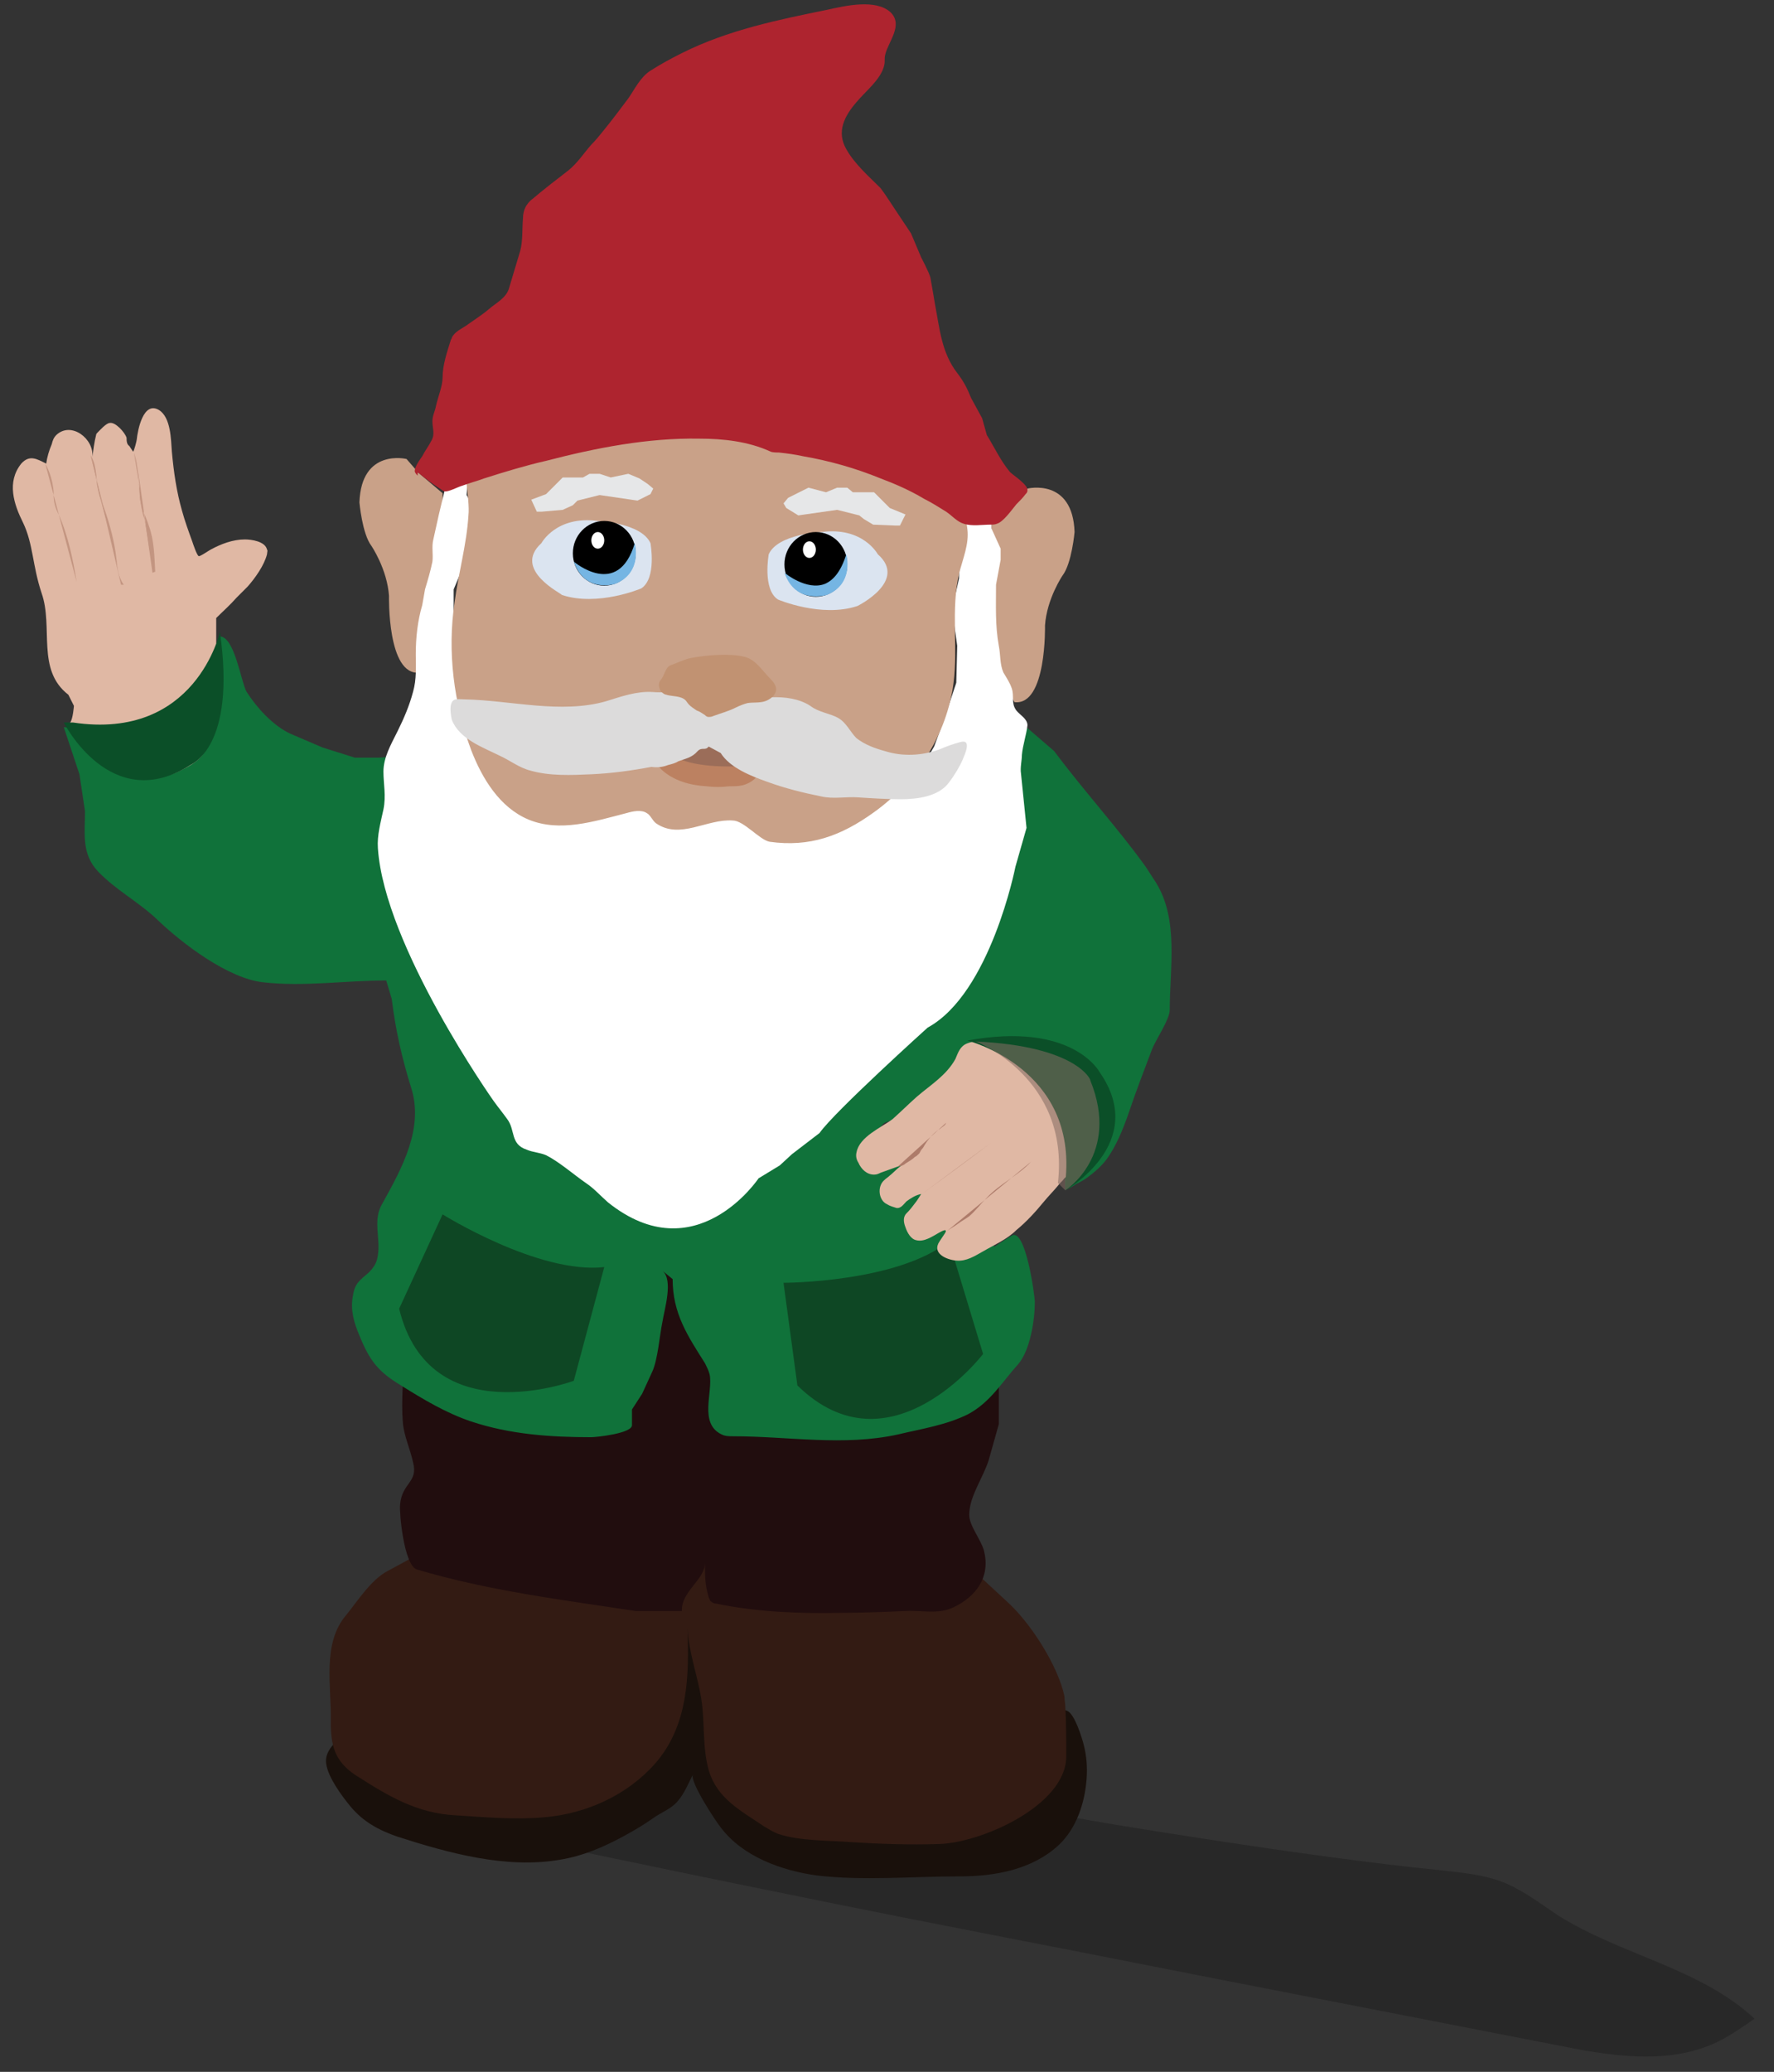 <?xml version="1.0" encoding="utf-8"?>
<!-- Generator: Adobe Illustrator 20.0.0, SVG Export Plug-In . SVG Version: 6.00 Build 0)  -->
<svg preserveAspectRatio="xMidYMid slice" width="365px" height="426px" version="1.1" id="Layer_1" xmlns="http://www.w3.org/2000/svg" xmlns:xlink="http://www.w3.org/1999/xlink" x="0px" y="0px"
	 viewBox="0 0 192 224.6" style="enable-background:new 0 0 192 224.6;" xml:space="preserve">
<rect x="0" y="0" width="192" height="224.6" fill="#333333" stroke="none"/>
<style type="text/css">
	.st0{opacity:0.21;}
	.st1{fill:#E0B8A4;}
	.st2{fill:#10723A;}
	.st3{fill:#19100B;}
	.st4{fill:#331B13;}
	.st5{fill:#210D0E;}
	.st6{fill:#C9A188;}
	.st7{fill:#0E4724;}
	.st8{fill:#C39581;}
	.st9{fill:#AD7B6A;}
	.st10{fill:#0B4F28;}
	.st11{opacity:0.56;fill:#846C63;}
	.st12{fill:#FFFFFF;}
	.st13{fill:#9B6D59;}
	.st14{fill:#BC8161;}
	.st15{fill:#DCDBDB;}
	.st16{fill:#C19272;}
	.st17{fill:#DBE4F0;}
	.st18{fill:none;stroke:#EC008C;stroke-width:0.216;stroke-miterlimit:10;}
	.st19{fill:#75B5E3;}
	.st20{fill:#E6E7E8;}
	.st21{fill:#AE242F;}
</style>
<path id="XMLID_19204_" class="st0" d="M117.3,197c-0.6,0,24.8,4.2,38.3,5.5c2.6,0.3,5.2,0.5,7.5,1.5c2,0.9,3.7,2.2,5.5,3.4
	c6.8,4.3,15.4,5.7,21.3,11.2c-1.3,0.9-2.6,1.8-4,2.5c-5.4,2.6-11.8,1.5-17.7,0.3c-8.7-1.7-17.5-3.4-26.2-5.1
	c-11.9-2.3-23.9-4.7-35.8-7c-14.5-2.8-37.4-7.5-51.9-10.6l10.7-5.6l10.7-4.1l8.5,3.8"/>
<path id="XMLID_27972_" class="st1" d="M23.4,69.8v-2.7c0.7-0.7,1.5-1.4,2.2-2.2c0.4-0.4,0.8-0.8,1.2-1.2c0.8-0.9,1.8-2.3,2.1-3.5
	c0-0.2,0.1-0.4,0-0.5c-0.2-0.9-1.7-1.1-2.4-1.1c-1.3,0-2.6,0.5-3.7,1.1c-0.2,0.1-1.2,0.8-1.3,0.7c-0.2-0.1-0.6-1.3-0.7-1.6
	c-0.4-1.1-0.8-2.2-1.1-3.3c-0.6-2.1-0.9-4.2-1.1-6.4c-0.1-1.3-0.1-3.7-1.4-4.5c-1.7-1-2.3,2.2-2.4,3.2c0,0.1-0.3,1.3-0.4,1.3
	c0,0-0.4-0.6-0.4-0.6c-0.3-0.2-0.3-0.6-0.3-0.9c-0.2-0.6-1.2-1.7-1.8-1.6c-0.4,0-1.1,0.8-1.4,1.1c-0.1,0.1-0.1,0.2-0.1,0.2
	c-0.2,0.8-0.3,1.6-0.4,2.4c0.2-2-2.3-3.9-3.9-2.4c-0.3,0.3-0.4,0.6-0.5,1C5.3,49,5.1,49.7,5,50.4c-1-0.5-1.8-1-2.7,0
	c-1.6,2-0.8,4.4,0.2,6.4c1.1,2.3,1,4.6,2,7.6c1.3,3.7-0.6,8.3,2.9,11L8,76.6c0,0-0.1,1.4-0.4,1.8c-0.3,0.3,2.5,2.7,2.5,2.7l2.1,5
	l8.5-1.3l5.3-2.5l-1.6-9.3L23.4,69.8z"/>
<polygon id="XMLID_27971_" class="st2" points="92.7,127.4 96.6,125.9 100.7,125.2 102.8,128.1 107.2,132.8 107.9,136.7 
	100.5,138.1 94.1,133.1 "/>
<path id="XMLID_27968_" class="st3" d="M37.3,187.7c-0.9,0.9-2.2,1.9-2,3.3c0.2,1.5,1.7,3.5,2.6,4.6c1.4,1.7,3.1,2.6,5.1,3.3
	c5.6,1.8,11.8,3.5,17.6,2.5c2.5-0.4,4.8-1.4,7-2.6c1.1-0.6,2.1-1.2,3.1-1.9c0.8-0.6,2-1,2.7-1.9c0.7-0.8,1.1-1.9,1.6-2.8
	c-0.4,0.7,2.5,5.1,3,5.7c2.4,3.2,6.7,4.7,10.4,5.2c5,0.6,10.4,0.1,15.5,0.1c3.7,0,7.8-0.7,10.7-3.4c1.9-1.8,2.8-4.5,3-7.1
	c0.1-1.3,0-2.5-0.3-3.7c-0.2-0.8-1-3.4-1.8-3.7l-8.5-3l-23.4-1.8l-6.7-4.1L65.7,176l-18.4,6.9C47.3,182.9,37.3,187.7,37.3,187.7z"/>
<path id="XMLID_27896_" class="st4" d="M46.7,167.6c0,0-4.8,2.6-4.8,2.6c-1.7,0.9-3.2,3.2-4.4,4.7c-2.7,3.1-1.6,7.8-1.7,11.6
	c0,2.5,0.4,4.2,2.6,5.7c3.6,2.3,6.7,4.2,11,4.4c3.1,0.2,6.4,0.5,9.6,0.2c4.5-0.4,8.9-2.4,11.9-5.8c3.6-4.1,3.7-9.5,3.5-14.7
	c0.1,2.5,1.1,5.2,1.5,7.7c0.4,2.5,0.1,5.2,0.8,7.7c0.9,3.1,3.5,4.4,6,6.1c0.5,0.3,1,0.6,1.5,0.8c2.4,0.8,5.5,0.7,8,0.9
	c3.1,0.2,6.3,0.3,9.4,0.2c4.5-0.1,13.7-4.1,13.8-9.4c0-1.8,0-3.6-0.1-5.4c0-0.4-0.1-0.8-0.1-1.2c-0.7-3.3-3.7-8-6.3-10.3l-2.7-2.5
	l-1.5-1.2l-12.8-2.2l-15.1-3.2l-15.4,1.5L46.7,167.6z"/>
<path id="XMLID_27893_" class="st5" d="M43.7,146.8c0,2.4-0.3,4.9-0.1,7.3c0.1,1.4,0.8,2.9,1.1,4.3c0.6,2.2-1.2,2.2-1.4,4.6
	c-0.1,0.8,0.4,6.5,1.8,7c7.7,2.3,15.8,3.3,23.7,4.5c1.7,0,3.3,0,5,0c-0.1-2.1,2.5-3.4,2.5-5.2c0,1.4,0,2.4,0.4,3.7
	c0.1,0.2,0.1,0.4,0.3,0.5c0.1,0.1,0.3,0.2,0.5,0.2c4.4,0.9,9,1.1,13.5,1c2.3,0,4.7-0.1,7-0.2c1.8-0.1,3.5,0.4,5.2-0.4
	c2.5-1.2,4-3.3,3.3-6.1c-0.3-1.2-1.6-2.7-1.6-3.9c0-2,1.5-4,2.1-5.9l1.1-3.9v-1.5v-4.8l-14.1,3.2l-14.5-6.9l-3.2-6.7l-8.7-3
	l-3.2,4.1l-11.9,5.4L43.7,146.8z"/>
<path id="XMLID_27888_" class="st6" d="M107.3,56.8l2.6-2.2l1.3-1.5c0,0,4.9-1.2,5.1,4.7c0,0-0.3,3.4-1.3,4.7c0,0-1.7,2.5-1.9,5.4
	c0,0,0.2,8.7-3.3,8.3l-2.5-4.2v-7.3V56.8z"/>
<path id="XMLID_27836_" class="st6" d="M47.9,53.6l-2.6-2.2L44,49.9c0,0-4.9-1.2-5.1,4.7c0,0,0.3,3.4,1.3,4.7c0,0,1.7,2.5,1.9,5.4
	c0,0-0.2,8.7,3.3,8.3l2.5-4.2v-7.3V53.6z"/>
<path id="XMLID_27832_" class="st2" d="M108.1,81.5l3.1-2.5l2.9,2.5c3.2,4.3,6.8,8.2,9.9,12.5c0,0,1.1,1.7,1.1,1.7
	c2.5,4,1.5,9.3,1.5,13.8c0,1-1.5,3.2-1.9,4.2c-0.9,2.4-1.8,4.7-2.6,7.1c-0.6,1.7-1.3,3.4-2.3,4.8c-0.6,0.8-1.3,1.4-2.1,2
	c-0.4,0.3-0.8,0.5-1.2,0.7c-0.3,0.2-0.9,0.6-1.2,0.6c-0.1-1.4,0.2-2.9,0.3-4.3c0.1-1.4,0.3-2.9,0.3-4.3c0-0.4-0.1-0.8-0.3-1.1
	c-0.1-0.2-0.3-0.3-0.5-0.4c-0.9-0.6-1.7-1.2-2.5-1.9c-0.5-0.5-1.1-0.9-1.8-1.2c-0.7-0.4-1.5-0.5-2.3-0.8c-0.7-0.2-1.5-0.5-2.2-0.7
	c-1-0.3-1.4-0.1-2.3,0.6c-0.8,0.6-1.5,1.8-2.2,2.5c-0.3,0.3-0.7,0.5-1.1,0.8c-1.3,0.9-2.2,1.9-3.3,3c-0.4,0.4-1.3,0.3-1.8,0.7
	c-0.4,0.4-0.6,1.1-1.1,1.4c-0.4,0.3-0.6,0.4-0.8,0.9c-0.5,1-0.3,1.8,0.3,2.6c1.5,1.8,3.1,3.5,4.6,5.4c0.6,0.8,1.1,1.6,1.6,2.4
	c0.3,0.4,0.4,0.9,0.8,1.3c0.4,0.4,0.9,0.5,1.4,0.6c0.6,0.1,1.6,0.5,2.2,0.3c0.7-0.2,0.9-0.4,1.5-0.7c1.8-1,2.2-1.4,3.4-2.1
	c1.5-0.9,2.5,6.5,2.5,7.2c0,1.9-0.5,5.2-1.8,6.7c-1.8,2-3,4.1-5.4,5.4c-2.4,1.2-5.1,1.6-7.6,2.2c-5.9,1.3-11.9,0.2-17.8,0.2
	c-0.5,0-0.9,0-1.3-0.2c-2.5-1.2-0.9-4.6-1.3-6.5c-0.1-0.4-0.3-0.8-0.5-1.2c-1.9-3-3.5-5.4-3.5-9.1c0,0-1.1-0.9-1.1-0.9
	c1.2,1,0.2,4.2,0,5.5c-0.3,1.4-0.5,4.1-1.1,5.4l-1.1,2.4l-1.1,1.7c0,0,0,1.7,0,1.7c0,0.9-3.9,1.3-4.4,1.3c-4.4,0-8.8-0.3-13-1.7
	c-2.7-0.9-5.2-2.4-7.6-3.9c-2.5-1.5-3.4-2.7-4.5-5.4c-0.6-1.4-1-2.8-0.7-4.3c0.2-1.4,0.8-1.7,1.7-2.5c0.6-0.6,0.9-1.1,1-1.9
	c0.3-1.9-0.6-3.8,0.5-5.6c2.1-3.8,4.5-8.1,3.1-12.5c-1-3.2-1.7-6.3-2.1-9.6c0,0-0.6-2-0.6-2c-4.4,0-8.9,0.7-13.3,0.2
	c-3.8-0.4-8.8-4.2-11.5-6.8c-2-1.9-4.5-3.2-6.4-5.2c-1.8-1.9-1.4-4.1-1.4-6.5l-0.6-4l-1.7-5.1c0,0,2.2,0.3,2.2,0.3
	c0,0,1.5,2.1,1.6,2.4c1,1.6,2.5,2.5,4.5,2.8c1.3,0.2,2.7-0.1,3.9-0.6c1.5-0.7,2.9-1.4,3.4-3c0.4-1.2,0.4-2.6,0.4-3.9
	c0-0.6,1.4-5.9,0.9-5.9c0,0,0-1.9,0-1.9c1.6,0,2.3,5,2.9,6c1.1,1.7,2.8,3.6,4.7,4.5l3.5,1.5l3.5,1.1H41l3.1-0.2l2.4,6.7l35.7,14.1
	l16.4-7.6L108.1,81.5z"/>
<path id="XMLID_27761_" class="st7" d="M47.9,131.6c0,0,10.4,6.5,17.5,5.7l-3.3,12.3c0,0-15.6,5.8-18.9-7.8L47.9,131.6z"/>
<path id="XMLID_27758_" class="st7" d="M84.8,139c0,0,12.3,0,17.9-4.5l3.7,12.2c0,0-10.1,13.2-20.1,3.4L84.8,139z"/>
<path id="XMLID_27688_" class="st1" d="M104.7,113.1c-0.8,0.3-1,1-1.3,1.7c-1,1.8-2.7,2.8-4.2,4.1c-0.9,0.8-1.7,1.6-2.6,2.4
	c-1.2,0.9-3.6,1.9-3.9,3.6c-0.1,0.4,0,0.8,0.2,1.1c0.3,0.7,0.9,1.3,1.7,1.3c0.3,0,0.5-0.1,0.7-0.2c0.8-0.3,1.7-0.6,2.5-0.9
	c-0.5,0.2-1.1,0.9-1.5,1.2c-0.2,0.2-0.4,0.3-0.6,0.5c-0.8,0.7-0.6,2.2,0.3,2.6c0.3,0.2,0.7,0.3,1,0.4c0.5,0.1,0.8-0.4,1.1-0.7
	c0.4-0.3,1-0.7,1.6-0.8c0,0-0.5,0.8-0.6,0.9c-0.3,0.4-0.6,0.8-1,1.2c-0.4,0.4-0.3,1-0.1,1.5c0.2,0.6,0.6,1.3,1.2,1.4
	c0.8,0.2,1.7-0.4,2.4-0.8c0.2-0.1,1-0.6,0.7,0l0.4-0.1l-0.4,0.1c-0.2,0.3-0.4,0.6-0.6,0.9c-0.9,1.3,0.7,2,1.8,2.1
	c1.1,0.1,2-0.5,2.9-1c1.2-0.7,2.6-1.3,3.6-2.3c1.1-0.9,2.1-2,3-3.1c0.5-0.6,1-1.1,1.5-1.7c0.2-0.3,0.5-0.5,0.7-0.8
	c0.2-0.2,0.7-0.6,0.8-0.8l2.2-9.9c-0.7-0.8-1.4-1.5-2.1-2.3c-0.8-0.9-2.1-1.3-3.3-1.5c-0.5-0.1-1.3-0.6-1.8-0.4
	c-1.5,0.4-2.9-0.4-4.4-0.2C106.2,112.8,105.5,112.8,104.7,113.1C104.8,113.1,104.8,113.1,104.7,113.1z"/>
<path id="XMLID_27687_" class="st8" d="M5.1,50.3c0.9,3.4,1.8,6.7,2.7,10.1"/>
<path id="XMLID_27686_" class="st8" d="M9.8,49.5c0.6,0.9,0.6,2.1,0.7,3.2c0.1,0.5,0.2,1,0.4,1.6c0.4,1.6,0.9,3.2,1.3,4.8"/>
<path id="XMLID_27685_" class="st8" d="M14.5,49.2c0.7,2.2,0.4,4.6,1,6.8c0.2,0.6,0.4,1.2,0.6,1.9c0.1,0.6,0.2,1.3,0.1,1.9"/>
<path id="XMLID_27684_" class="st8" d="M4.9,50.4c0.5,0.9,0.8,1.9,0.9,3c0,0.4,0,0.9,0.1,1.3c0.1,0.5,0.3,0.9,0.5,1.3
	c1,2.3,1.5,4.8,1.9,7.2"/>
<path id="XMLID_27682_" class="st8" d="M10,50.2c0.5,1,0.4,2.2,0.7,3.3c0.1,0.6,0.4,1.2,0.6,1.8c0.6,1.7,1.1,3.6,1.3,5.4
	c0.1,1,0.2,2,0.8,2.8c-0.1,0-0.2,0-0.3,0"/>
<path id="XMLID_27680_" class="st8" d="M14.7,49.4c0.2,1.2,0.3,2.3,0.4,3.5c0,0.7,0,1.3,0.2,2c0.2,0.8,0.6,1.5,0.8,2.2
	c0.6,1.6,0.6,3.3,0.7,5c-0.1,0-0.2,0.1-0.3,0.1"/>
<path id="XMLID_27606_" class="st9" d="M97.2,126.4c0.3,0,0.6-0.1,0.8-0.3c0.3-0.2,0.7-0.4,1-0.7c0.2-0.1,0.3-0.2,0.5-0.4
	c0.1-0.2,0.2-0.4,0.4-0.6c0.5-0.9,1.1-1.6,1.9-2.1c0.2-0.2,0.5-0.3,0.6-0.6"/>
<path id="XMLID_27605_" class="st9" d="M99.5,129.6c2.6-1.9,5.2-3.8,7.7-5.7"/>
<path id="XMLID_27604_" class="st9" d="M102.5,133.4c0.4-0.3,0.8-0.5,1.2-0.8c0.4-0.3,0.8-0.5,1.2-0.8c0.7-0.6,1.2-1.3,1.9-2
	c1.4-1.5,3.4-2.4,4.8-3.9"/>
<path id="XMLID_27603_" class="st10" d="M104.7,112.8c0,0,12,3,10.6,15.3l0,0.9c0,0,9.1-5.1,3.7-12.8
	C119,116.2,116.1,110.7,104.7,112.8z"/>
<path id="XMLID_27598_" class="st11" d="M105.6,112.9c0,0,10.2,3.9,8.9,15.3l0.8,0.8c0,0,6-3.8,2.7-11.9
	C118.1,117.1,116.6,113.4,105.6,112.9z"/>
<path id="XMLID_27532_" class="st10" d="M23.8,68.6c0,0-2.6,11.8-15.9,9.8l-1,0c0,0,5.1,10.1,13.7,4.6
	C20.7,82.9,25.6,81.1,23.8,68.6z"/>
<path id="beard_1_" class="st12" d="M107.3,56.8v0.6l1,2.2v1.2l-0.5,2.7c0,2.3-0.1,4.4,0.3,6.6c0.2,1,0.1,2,0.5,2.9
	c0.3,0.5,0.7,1.1,0.9,1.7c0.3,0.9-0.1,1.6,0.5,2.4c0.4,0.5,1.2,0.9,1.2,1.6c-0.1,1-0.5,2.1-0.6,3.2c0,0.6-0.2,1.4-0.1,2l0.6,5.9
	l-1.2,4.2c0,0-2.7,13.7-9.5,17.4c0,0-10.1,9.1-11.7,11.4l-3,2.3l-1.3,1.2l-2.3,1.4c0,0-6.8,10.2-16.3,2.6c-0.8-0.7-1.5-1.5-2.4-2.1
	c-1.3-0.9-2.9-2.3-4.3-3c-0.7-0.3-1.4-0.3-2.1-0.6c-1.8-0.6-1.2-2.1-2.1-3.3c-0.5-0.7-1-1.3-1.5-2c0,0-11.8-16.7-12.5-27.3
	c-0.1-1.4,0.3-2.8,0.6-4.2c0.3-1.5,0-2.7,0-4.1c0-1.5,0.8-2.9,1.5-4.3c0.7-1.4,1.3-2.8,1.7-4.3c0.4-1.4,0.3-2.7,0.3-4.1
	c0-1.8,0.2-3.6,0.7-5.3L46,64c0.3-1,0.6-2,0.8-3c0.1-0.8-0.1-1.6,0.1-2.4l0.6-2.7l0.6-2.5l2.5-0.9l-0.1,1.3l0.8,1.4l-0.1,3.1
	l-0.9,1.7l-0.4,2.1l-0.8,1.9v2.5l0.5,9.2l0.4,2l1.3,3.7l0.8,1.7l0.8,1.5l2,2l0.7,1l2,0.9l3.6,0.7l2.4-0.2l3.5-1.4l2.8-0.2l1.3,1.5
	l3.4,0.4l1.8-0.9l3.7-0.1l3.2,0.8l4.6,1.7l2.5-0.6l1.7-1.7l4-1.8l2.9-3l1-0.8l1.1-1.9l1-2.7l1.4-4.2l0.1-4l-0.6-4.3l0.4-1.2l0.4-1.8
	v-1.8l-0.5-1.8l0.7-2.5H107.3z"/>
<path id="face_1_" class="st6" d="M50.5,52.6c0-0.5,0-0.9,0.2-1.1c0.5-0.7,3.6-1.1,4.4-1.3c6.8-1.9,13.6-3.7,20.7-4.2
	c8.6-0.6,17.6,0.9,24.7,5.8c2,1.4,4,3.3,4.2,5.7c0.2,1.6-0.5,3.2-0.9,4.8c-0.9,3.9-0.1,7.9-0.6,11.8c-0.7,5.6-4,10.7-8.6,14
	c-3.6,2.6-7,3.8-11.3,3.2c-1.1-0.2-2.8-2.3-4-2.3c-2.8-0.2-5.7,2.1-8.3,0.3c-0.4-0.3-0.6-0.9-1-1.1c-0.6-0.4-1.5-0.2-2.2,0
	c-3.5,0.9-7.2,2.1-10.6,0.7c-3.1-1.3-5-4.4-6.2-7.5c-1.9-5.1-2.6-10.7-1.8-16c0.4-3.1,1.3-6.2,1.5-9.4
	C50.8,55.1,50.6,53.6,50.5,52.6z"/>
<path id="XMLID_27529_" class="st13" d="M73.3,82.5l2.4,1.1l3.4,0.5l1.2-1.1c0,0-1.6-1.5-1.7-1.6c-0.1-0.1-2.3-1-2.3-1
	s-1.6,0.3-1.8,0.3c-0.1,0.1-1.6,1.2-1.6,1.2L73.3,82.5z"/>
<path id="XMLID_27524_" class="st14" d="M73.5,82.3c0.1,0.1,2.2,1.1,7.1,0.8c0.3,0.1,1.4,0.4,1.4,0.8c0.1,0.4-0.8,1-1.1,1.1
	c-0.6,0.3-1.3,0.3-2,0.3c-0.8,0.1-1.6,0.1-2.4,0c-1.8-0.1-3.6-0.6-4.9-1.8c-0.1-0.1-0.7-0.8-0.7-0.8C70.8,82.7,73.5,82.3,73.5,82.3z
	"/>
<path id="XMLID_27450_" class="st15" d="M72.3,83c0.4-0.1,0.8-0.2,1.1-0.4c0.8-0.3,1.5-0.4,2.1-1.1c0.5-0.5,0.8,0,1.2-0.5l1.3,0.7
	c1,1.6,3.3,2.5,5,3.1c1.9,0.7,3.9,1.2,5.9,1.6c1.3,0.3,2.7,0,4,0.1c1.5,0.1,3.1,0.2,4.6,0.2c1.8,0,4.1-0.3,5.2-1.8
	c0.6-0.8,1.1-1.6,1.5-2.5c0.2-0.5,1-2.2-0.2-1.9c-0.8,0.2-1.6,0.5-2.3,0.8c-1.9,0.7-4,0.8-5.9,0.2c-1.1-0.3-2.2-0.7-3.1-1.4
	c-0.7-0.7-1.1-1.7-2-2.2c-0.9-0.5-2.1-0.6-3-1.3c-2.3-1.5-6.2-1-8.6,0.1l-2.2,1c0,0-1.4-0.7-1.4-0.7c-0.7-0.4-1.2-1.1-1.9-1.5
	c-0.8-0.5-2-0.3-3-0.4c-1.7-0.1-3.4,0.5-5,1c-4.9,1.4-10.3-0.1-15.3-0.2c-0.8,0-1.3-0.2-1.5,0.6c-0.1,0.4,0,1.2,0.1,1.6
	c0.8,2.1,3.4,3,5.2,3.9c1.1,0.5,2.1,1.3,3.3,1.6c2.1,0.6,4.4,0.5,6.6,0.4c2.2-0.1,4.4-0.4,6.5-0.8C71.2,83.3,71.8,83.2,72.3,83z"/>
<path id="XMLID_27449_" class="st16" d="M72.2,75.4c-0.3,0-0.5-0.2-0.7-0.4c-0.2-0.4-0.3-0.8,0-1.2c0.4-0.4,0.5-1.4,1.1-1.6
	c0.6-0.2,1.6-0.7,2.3-0.8c1.7-0.3,4.1-0.5,5.7-0.1c1.2,0.3,1.9,1.5,2.8,2.4c0.3,0.3,0.6,0.7,0.6,1.1c0,0.6-0.6,1.1-1.2,1.3
	s-1.3,0.1-1.9,0.2c-0.4,0.1-0.9,0.3-1.3,0.5c-0.8,0.4-1.6,0.6-2.4,0.9c-0.2,0.1-0.4,0.1-0.5,0.1c-0.2,0-0.3-0.1-0.4-0.2
	c-0.3-0.2-0.6-0.4-0.9-0.5c-0.3-0.2-0.6-0.4-0.8-0.6c-0.2-0.2-0.3-0.4-0.4-0.5c-0.5-0.5-1.4-0.4-2.1-0.6"/>
<path id="XMLID_27446_" class="st17" d="M58.6,59c0,0,1.6-3,6.1-2.4c0,0,4.7,0.2,5.7,2.4c0,0,0.7,3.8-1,4.9c0,0-4.7,2-8.6,0.7
	C60.9,64.5,55.4,61.9,58.6,59z"/>
<ellipse id="XMLID_27444_" cx="65.4" cy="60.1" rx="3.4" ry="3.5"/>
<path id="XMLID_27399_" class="st17" d="M95,60.2c0,0-1.6-3-6.1-2.4c0,0-4.7,0.2-5.7,2.4c0,0-0.7,3.8,1,4.9c0,0,4.7,2,8.6,0.7
	C92.8,65.8,98.3,63.1,95,60.2z"/>
<ellipse id="XMLID_27398_" cx="88.3" cy="61.3" rx="3.4" ry="3.5"/>
<ellipse id="XMLID_27397_" class="st12" cx="64.7" cy="58.7" rx="0.7" ry="0.9"/>
<ellipse id="XMLID_27396_" class="st12" cx="87.6" cy="59.7" rx="0.7" ry="0.9"/>
<path id="XMLID_27395_" class="st18" d="M62.1,61"/>
<path id="XMLID_27394_" class="st19" d="M62.1,61c0,0,4.8,4.1,6.6-2c0,0,0.9,3.2-2.1,4.4C66.6,63.4,63.3,64.5,62.1,61z"/>
<path id="XMLID_27392_" class="st19" d="M84.9,62.2c0,0,2.4,2,4.4,1.2c0.9-0.4,1.7-1.3,2.3-3.2c0,0,0.9,3.2-2.1,4.4
	C89.5,64.6,86.1,65.7,84.9,62.2z"/>
<polygon id="XMLID_27390_" class="st20" points="59.1,53.7 60.9,51.9 62,51.9 63.1,51.9 63.8,51.5 64.9,51.5 66.1,51.9 68,51.5 
	69.2,52 70.1,52.6 70.7,53.1 70.4,53.7 69,54.4 64.9,53.8 62.5,54.4 62,54.9 60.9,55.4 58.6,55.6 58.1,55.6 57.5,54.3 "/>
<polygon id="XMLID_19206_" class="st20" points="96.3,55.2 94.6,53.5 93.4,53.5 92.3,53.5 91.7,53 90.6,53 89.4,53.5 87.5,53 
	86.3,53.6 85.3,54.1 84.8,54.7 85.1,55.2 86.4,56 90.6,55.4 93,56 93.5,56.4 94.5,57 96.9,57.1 97.4,57.1 98,55.9 "/>
<path id="XMLID_19203_" class="st21" d="M45.3,51.4c0.8,0.7,1.7,1.3,2.6,1.9c0.1,0,0.1,0.1,0.2,0.1c0.4,0.1,1.5-0.5,1.9-0.6
	c0.8-0.3,1.6-0.5,2.4-0.8c2.2-0.7,4.5-1.4,6.7-1.9c5.4-1.4,11-2.5,16.6-2.4c2.6,0,5.3,0.3,7.7,1.4c0.2,0.1,0.7,0.1,0.9,0.1
	c0.9,0.1,1.7,0.2,2.6,0.4c2.9,0.5,5.7,1.3,8.4,2.4c1.6,0.6,3.2,1.3,4.7,2.2c0.8,0.4,1.6,0.9,2.4,1.4c0.6,0.4,1.2,1.1,1.9,1.3
	c0.9,0.3,2,0.1,2.9,0.1c0.2,0,0.5,0,0.7-0.1c0.7-0.2,1.6-1.5,2.1-2.1c0.4-0.4,0.7-0.7,1-1.1c0.1-0.1,0.2-0.2,0.2-0.4
	c0.1-0.6-1.5-1.6-1.9-2c-1-1.2-1.7-2.7-2.5-4l-0.5-1.8l-1.2-2.2c-0.4-1-0.8-1.8-1.5-2.7c-1.7-2.2-1.9-4.8-2.4-7.4
	c0,0-0.4-2.4-0.5-2.9c-0.1-0.5-1-2.2-1-2.2l-1.1-2.6l-1.8-2.7c0,0-1.1-1.7-1.5-2.2c-1.3-1.3-2.8-2.6-3.7-4.2
	c-1.1-1.9-0.2-3.6,1.1-5.1c0.9-1.1,2.7-2.5,3-4c0.1-0.4,0-0.7,0.1-1.1c0.3-1.4,2-3.2,0.6-4.6c-1.6-1.5-5-0.7-6.8-0.3
	c-5.4,1.1-10.8,2.2-15.8,4.7c-1.2,0.6-2.3,1.2-3.4,1.9c-1.1,0.7-1.7,2-2.4,3c-0.9,1.2-1.8,2.4-2.7,3.5c-0.4,0.5-0.8,1-1.3,1.5
	c-0.8,0.9-1.5,2-2.5,2.8c-1.3,1-2.6,2-3.9,3.1c-0.3,0.2-0.5,0.5-0.7,0.8c-0.2,0.4-0.3,0.8-0.3,1.3c-0.1,1.1,0,2.4-0.3,3.5
	c-0.4,1.3-0.8,2.7-1.2,4c-0.3,1.1-1.4,1.6-2.2,2.3c-0.7,0.6-1.5,1.1-2.2,1.6c-0.5,0.4-1.3,0.7-1.7,1.3c-0.1,0.1-0.1,0.3-0.2,0.4
	c-0.4,1.3-0.9,2.7-0.9,4.1c0,0.9-0.5,2.1-0.7,3c-0.1,0.6-0.4,1.1-0.4,1.7c0,0.8,0.3,1.4-0.1,2.1c-0.3,0.6-0.7,1.1-1,1.7
	c-0.2,0.3-0.9,1.2-0.8,1.7c0.1,0.2,0.2,0.3,0.3,0.4C45.2,51.3,45.2,51.4,45.3,51.4z"/>
</svg>
